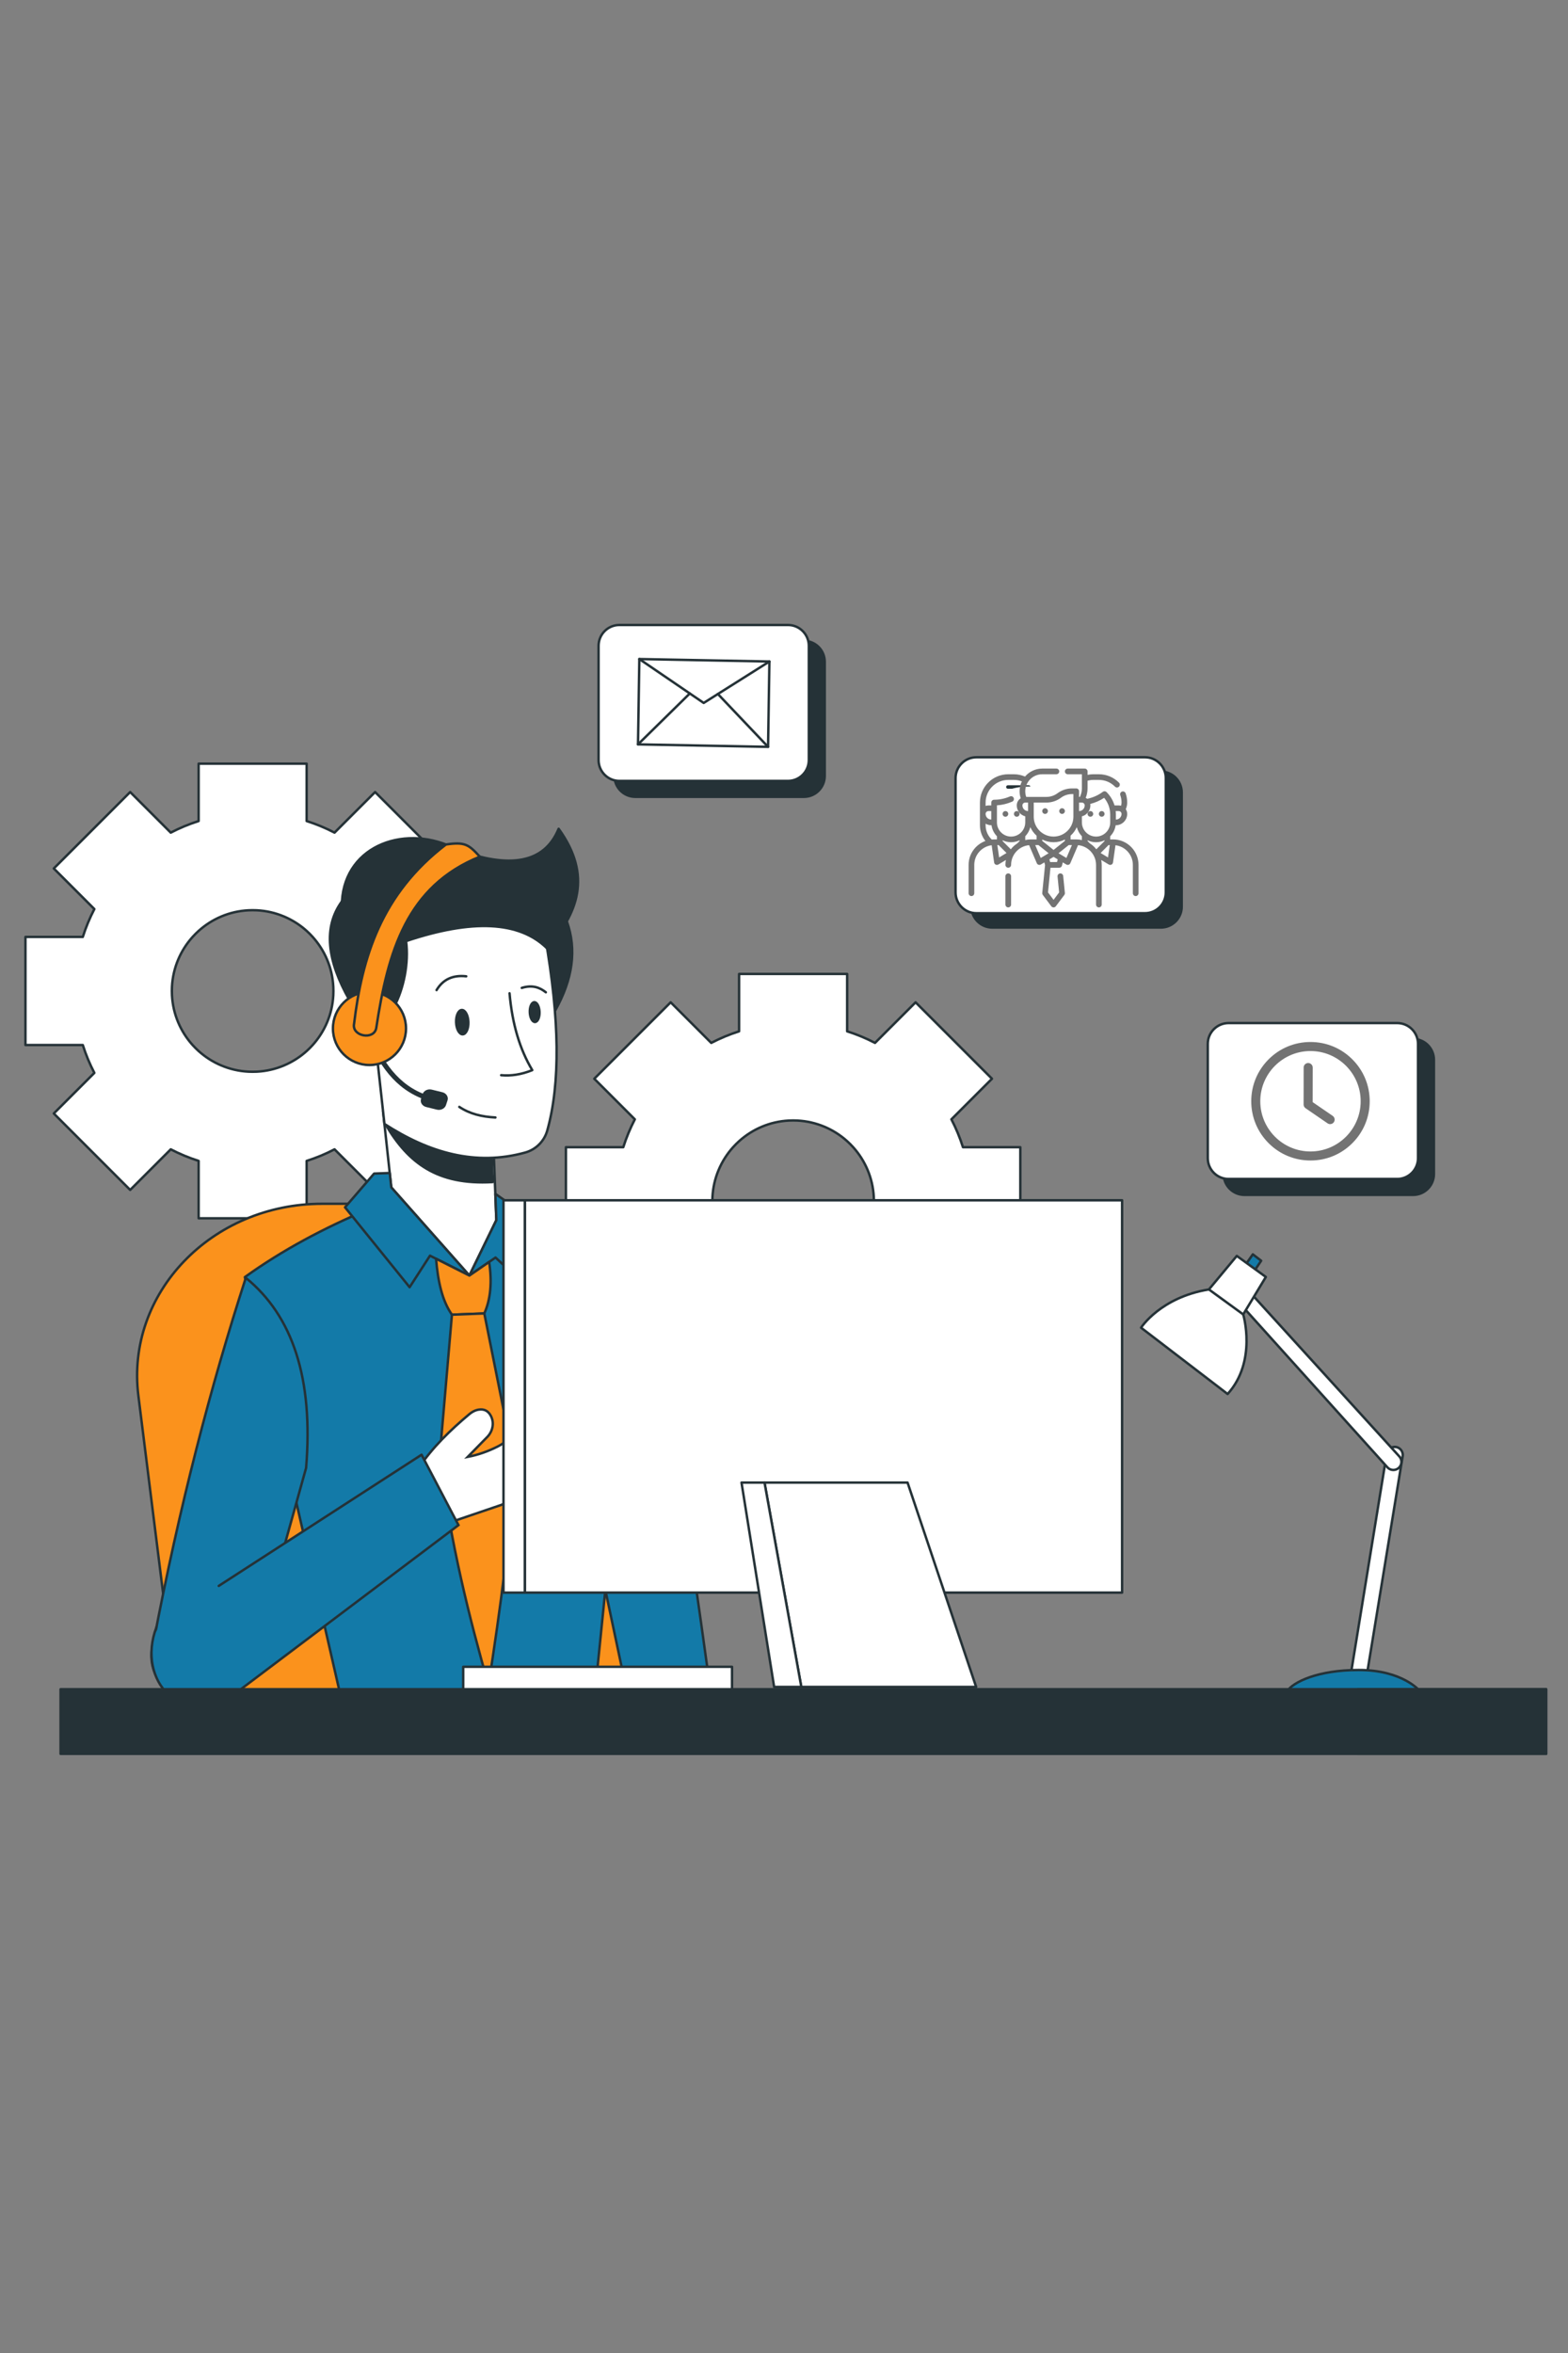 <svg xmlns="http://www.w3.org/2000/svg" xmlns:xlink="http://www.w3.org/1999/xlink" width="1280" zoomAndPan="magnify" viewBox="0 0 960 1440" height="1920" preserveAspectRatio="xMidYMid meet" version="1.0"><rect x="0" y="0" width="960" height="1440" fill="#808080" stroke="none"/><defs><clipPath id="84d7c4a749"><path d="M 593 481.332 L 707.359 481.332 L 707.359 554.43 L 593 554.43 Z M 593 481.332 " clip-rule="nonzero"/></clipPath><clipPath id="8184427d61"><path d="M 629.551 481.332 L 670.812 481.332 C 690.996 481.332 707.359 497.695 707.359 517.879 C 707.359 538.066 690.996 554.43 670.812 554.43 L 629.551 554.43 C 609.363 554.43 593 538.066 593 517.879 C 593 497.695 609.363 481.332 629.551 481.332 Z M 629.551 481.332 " clip-rule="nonzero"/></clipPath><clipPath id="9254d8f873"><path d="M 593 470.359 L 697 470.359 L 697 555.691 L 593 555.691 Z M 593 470.359 " clip-rule="nonzero"/></clipPath><clipPath id="03867f82ae"><path d="M 615 534 L 620 534 L 620 555.691 L 615 555.691 Z M 615 534 " clip-rule="nonzero"/></clipPath><clipPath id="1791b61e2c"><path d="M 759.824 641.637 L 847.645 641.637 L 847.645 708.121 L 759.824 708.121 Z M 759.824 641.637 " clip-rule="nonzero"/></clipPath><clipPath id="6f4e698ee5"><path d="M 793.066 641.637 L 814.402 641.637 C 823.219 641.637 831.672 645.137 837.906 651.371 C 844.141 657.605 847.645 666.062 847.645 674.879 C 847.645 683.695 844.141 692.152 837.906 698.387 C 831.672 704.621 823.219 708.121 814.402 708.121 L 793.066 708.121 C 784.25 708.121 775.797 704.621 769.562 698.387 C 763.328 692.152 759.824 683.695 759.824 674.879 C 759.824 666.062 763.328 657.605 769.562 651.371 C 775.797 645.137 784.25 641.637 793.066 641.637 Z M 793.066 641.637 " clip-rule="nonzero"/></clipPath><clipPath id="0acfce2e4a"><path d="M 766.066 637.684 L 838.957 637.684 L 838.957 710.574 L 766.066 710.574 Z M 766.066 637.684 " clip-rule="nonzero"/></clipPath></defs><path stroke-linecap="round" transform="matrix(0.746, 0, 0, 0.746, 485.585, 735.144)" fill-opacity="1" fill="#ffffff" fill-rule="nonzero" stroke-linejoin="round" d="M 186.454 44.336 C 186.454 44.336 186.454 -44.335 186.454 -44.335 C 186.454 -44.335 139.385 -44.335 139.385 -44.335 C 136.866 -52.268 133.683 -59.913 129.902 -67.201 C 129.902 -67.201 163.199 -100.494 163.199 -100.494 C 163.199 -100.494 100.506 -163.193 100.506 -163.193 C 100.506 -163.193 67.208 -129.895 67.208 -129.895 C 59.919 -133.691 52.28 -136.875 44.331 -139.394 C 44.331 -139.394 44.331 -186.462 44.331 -186.462 C 44.331 -186.462 -44.329 -186.462 -44.329 -186.462 C -44.329 -186.462 -44.329 -139.394 -44.329 -139.394 C -52.278 -136.875 -59.923 -133.691 -67.206 -129.895 C -67.206 -129.895 -100.504 -163.193 -100.504 -163.193 C -100.504 -163.193 -163.203 -100.494 -163.203 -100.494 C -163.203 -100.494 -129.905 -67.201 -129.905 -67.201 C -133.681 -59.913 -136.864 -52.268 -139.388 -44.335 C -139.388 -44.335 -186.457 -44.335 -186.457 -44.335 C -186.457 -44.335 -186.457 44.336 -186.457 44.336 C -186.457 44.336 -139.388 44.336 -139.388 44.336 C -136.864 52.269 -133.696 59.914 -129.905 67.198 C -129.905 67.198 -163.203 100.495 -163.203 100.495 C -163.203 100.495 -100.504 163.194 -100.504 163.194 C -100.504 163.194 -67.206 129.896 -67.206 129.896 C -59.923 133.693 -52.278 136.876 -44.329 139.395 C -44.329 139.395 -44.329 186.464 -44.329 186.464 C -44.329 186.464 44.331 186.464 44.331 186.464 C 44.331 186.464 44.331 139.395 44.331 139.395 C 52.28 136.876 59.919 133.693 67.208 129.896 C 67.208 129.896 100.506 163.194 100.506 163.194 C 100.506 163.194 163.199 100.495 163.199 100.495 C 163.199 100.495 129.902 67.198 129.902 67.198 C 133.698 59.914 136.866 52.269 139.385 44.336 C 139.385 44.336 186.454 44.336 186.454 44.336 Z M 66.203 3.498 C 65.386 19.176 59.123 33.392 49.285 44.336 C 47.714 46.074 46.064 47.724 44.331 49.29 C 33.382 59.128 19.15 65.375 3.488 66.192 C 2.331 66.245 1.174 66.281 0.001 66.281 C -1.172 66.281 -2.334 66.245 -3.492 66.192 C -19.153 65.375 -33.38 59.128 -44.329 49.29 C -46.062 47.724 -47.717 46.074 -49.283 44.336 C -59.122 33.392 -65.384 19.176 -66.201 3.498 C -66.253 2.341 -66.29 1.184 -66.29 0.011 C -66.29 -1.167 -66.253 -2.324 -66.201 -3.497 C -65.384 -19.175 -59.122 -33.391 -49.283 -44.335 C -47.717 -46.073 -46.062 -47.723 -44.329 -49.288 C -33.38 -59.132 -19.153 -65.379 -3.492 -66.196 C -2.334 -66.243 -1.172 -66.28 0.001 -66.28 C 1.174 -66.28 2.331 -66.243 3.488 -66.196 C 19.15 -65.379 33.382 -59.132 44.331 -49.288 C 46.064 -47.723 47.714 -46.073 49.285 -44.335 C 59.123 -33.391 65.386 -19.175 66.203 -3.497 C 66.255 -2.324 66.287 -1.167 66.287 0.011 C 66.287 1.184 66.255 2.341 66.203 3.498 Z M 66.203 3.498 " stroke="#253237" stroke-width="2" stroke-opacity="1" stroke-miterlimit="4"/><path stroke-linecap="round" transform="matrix(0.746, 0, 0, 0.746, 154.676, 606.466)" fill-opacity="1" fill="#ffffff" fill-rule="nonzero" stroke-linejoin="round" d="M 186.452 44.338 C 186.452 44.338 186.452 -44.338 186.452 -44.338 C 186.452 -44.338 139.384 -44.338 139.384 -44.338 C 136.865 -52.27 133.681 -59.915 129.906 -67.199 C 129.906 -67.199 163.203 -100.496 163.203 -100.496 C 163.203 -100.496 100.505 -163.195 100.505 -163.195 C 100.505 -163.195 67.207 -129.898 67.207 -129.898 C 59.924 -133.694 52.279 -136.873 44.33 -139.397 C 44.33 -139.397 44.33 -186.465 44.33 -186.465 C 44.33 -186.465 -44.325 -186.465 -44.325 -186.465 C -44.325 -186.465 -44.325 -139.397 -44.325 -139.397 C -52.279 -136.873 -59.919 -133.694 -67.208 -129.898 C -67.208 -129.898 -100.505 -163.195 -100.505 -163.195 C -100.505 -163.195 -163.199 -100.496 -163.199 -100.496 C -163.199 -100.496 -129.901 -67.199 -129.901 -67.199 C -133.682 -59.915 -136.865 -52.27 -139.384 -44.338 C -139.384 -44.338 -186.453 -44.338 -186.453 -44.338 C -186.453 -44.338 -186.453 44.338 -186.453 44.338 C -186.453 44.338 -139.384 44.338 -139.384 44.338 C -136.865 52.271 -133.698 59.911 -129.901 67.2 C -129.901 67.2 -163.199 100.497 -163.199 100.497 C -163.199 100.497 -100.505 163.191 -100.505 163.191 C -100.505 163.191 -67.208 129.894 -67.208 129.894 C -59.919 133.69 -52.279 136.874 -44.325 139.392 C -44.325 139.392 -44.325 186.466 -44.325 186.466 C -44.325 186.466 44.33 186.466 44.33 186.466 C 44.33 186.466 44.33 139.392 44.33 139.392 C 52.279 136.874 59.924 133.69 67.207 129.894 C 67.207 129.894 100.505 163.191 100.505 163.191 C 100.505 163.191 163.203 100.497 163.203 100.497 C 163.203 100.497 129.906 67.2 129.906 67.2 C 133.702 59.911 136.865 52.271 139.384 44.338 C 139.384 44.338 186.452 44.338 186.452 44.338 Z M 66.202 3.496 C 65.385 19.173 59.122 33.389 49.283 44.338 C 47.718 46.072 46.063 47.726 44.33 49.292 C 33.381 59.131 19.154 65.378 3.492 66.195 C 2.335 66.247 1.178 66.278 -0 66.278 C -1.173 66.278 -2.33 66.247 -3.488 66.195 C -19.149 65.378 -33.381 59.131 -44.325 49.292 C -46.064 47.726 -47.713 46.072 -49.279 44.338 C -59.123 33.389 -65.385 19.173 -66.202 3.496 C -66.255 2.338 -66.286 1.181 -66.286 0.008 C -66.286 -1.165 -66.255 -2.322 -66.202 -3.5 C -65.385 -19.177 -59.123 -33.389 -49.279 -44.338 C -47.713 -46.071 -46.064 -47.725 -44.325 -49.291 C -33.381 -59.13 -19.149 -65.377 -3.488 -66.194 C -2.33 -66.246 -1.173 -66.277 -0 -66.277 C 1.178 -66.277 2.335 -66.246 3.492 -66.194 C 19.154 -65.377 33.381 -59.13 44.33 -49.291 C 46.063 -47.725 47.718 -46.071 49.283 -44.338 C 59.122 -33.389 65.385 -19.177 66.202 -3.5 C 66.254 -2.322 66.291 -1.165 66.291 0.008 C 66.291 1.181 66.254 2.338 66.202 3.496 Z M 66.202 3.496 " stroke="#253237" stroke-width="2" stroke-opacity="1" stroke-miterlimit="4"/><path stroke-linecap="butt" transform="matrix(0.746, 0, 0, 0.746, 440.568, 439.927)" fill-opacity="1" fill="#253237" fill-rule="nonzero" stroke-linejoin="miter" d="M 69.174 63.964 C 69.174 63.964 -69.173 63.964 -69.173 63.964 C -78.624 63.964 -86.28 56.304 -86.28 46.858 C -86.28 46.858 -86.28 -46.856 -86.28 -46.856 C -86.28 -56.302 -78.624 -63.963 -69.173 -63.963 C -69.173 -63.963 69.174 -63.963 69.174 -63.963 C 78.626 -63.963 86.281 -56.302 86.281 -46.856 C 86.281 -46.856 86.281 46.858 86.281 46.858 C 86.281 56.304 78.626 63.964 69.174 63.964 Z M 69.174 63.964 " stroke="#253237" stroke-width="2" stroke-opacity="1" stroke-miterlimit="10"/><path stroke-linecap="butt" transform="matrix(0.746, 0, 0, 0.746, 430.834, 430.193)" fill-opacity="1" fill="#ffffff" fill-rule="nonzero" stroke-linejoin="miter" d="M 69.174 63.964 C 69.174 63.964 -69.174 63.964 -69.174 63.964 C -78.625 63.964 -86.28 56.303 -86.28 46.857 C -86.28 46.857 -86.28 -46.857 -86.28 -46.857 C -86.28 -56.303 -78.625 -63.963 -69.174 -63.963 C -69.174 -63.963 69.174 -63.963 69.174 -63.963 C 78.625 -63.963 86.28 -56.303 86.28 -46.857 C 86.28 -46.857 86.28 46.857 86.28 46.857 C 86.28 56.303 78.625 63.964 69.174 63.964 Z M 69.174 63.964 " stroke="#253237" stroke-width="2" stroke-opacity="1" stroke-miterlimit="10"/><path stroke-linecap="round" transform="matrix(0.746, 0, 0, 0.746, 430.835, 430.193)" fill="none" stroke-linejoin="round" d="M 52.825 36.018 C 52.825 36.018 -53.921 33.986 -53.921 33.986 C -53.921 33.986 -52.827 -36.017 -52.827 -36.017 C -52.827 -36.017 53.925 -33.986 53.925 -33.986 C 53.925 -33.986 52.825 36.018 52.825 36.018 Z M 52.825 36.018 " stroke="#253237" stroke-width="2" stroke-opacity="1" stroke-miterlimit="4"/><path stroke-linecap="round" transform="matrix(0.746, 0, 0, 0.746, 431.242, 416.759)" fill="none" stroke-linejoin="round" d="M -53.373 -18.008 C -53.373 -18.008 -0.55 18.007 -0.55 18.007 C -0.55 18.007 53.373 -15.977 53.373 -15.977 " stroke="#253237" stroke-width="2" stroke-opacity="1" stroke-miterlimit="4"/><path stroke-linecap="round" transform="matrix(0.746, 0, 0, 0.746, 406.467, 439.969)" fill="none" stroke-linejoin="round" d="M -21.256 20.882 C -21.256 20.882 21.257 -20.882 21.257 -20.882 " stroke="#253237" stroke-width="2" stroke-opacity="1" stroke-miterlimit="4"/><path stroke-linecap="round" transform="matrix(0.746, 0, 0, 0.746, 454.882, 440.891)" fill="none" stroke-linejoin="round" d="M 20.59 21.678 C 20.59 21.678 -20.593 -21.678 -20.593 -21.678 " stroke="#253237" stroke-width="2" stroke-opacity="1" stroke-miterlimit="4"/><path stroke-linecap="butt" transform="matrix(0.746, 0, 0, 0.746, 659.133, 519.919)" fill-opacity="1" fill="#253237" fill-rule="nonzero" stroke-linejoin="miter" d="M 69.176 63.96 C 69.176 63.96 -69.177 63.96 -69.177 63.96 C -78.623 63.96 -86.284 56.304 -86.284 46.858 C -86.284 46.858 -86.284 -46.855 -86.284 -46.855 C -86.284 -56.301 -78.623 -63.962 -69.177 -63.962 C -69.177 -63.962 69.176 -63.962 69.176 -63.962 C 78.622 -63.962 86.282 -56.301 86.282 -46.855 C 86.282 -46.855 86.282 46.858 86.282 46.858 C 86.282 56.304 78.622 63.96 69.176 63.96 Z M 69.176 63.96 " stroke="#253237" stroke-width="2" stroke-opacity="1" stroke-miterlimit="10"/><path stroke-linecap="butt" transform="matrix(0.746, 0, 0, 0.746, 649.399, 511.159)" fill-opacity="1" fill="#ffffff" fill-rule="nonzero" stroke-linejoin="miter" d="M 69.175 63.963 C 69.175 63.963 -69.178 63.963 -69.178 63.963 C -78.624 63.963 -86.284 56.302 -86.284 46.856 C -86.284 46.856 -86.284 -46.857 -86.284 -46.857 C -86.284 -56.303 -78.624 -63.964 -69.178 -63.964 C -69.178 -63.964 69.175 -63.964 69.175 -63.964 C 78.626 -63.964 86.282 -56.303 86.282 -46.857 C 86.282 -46.857 86.282 46.856 86.282 46.856 C 86.282 56.302 78.626 63.963 69.175 63.963 Z M 69.175 63.963 " stroke="#253237" stroke-width="2" stroke-opacity="1" stroke-miterlimit="10"/><path fill="#253237" d="M 676.75 517.992 C 676.75 517.992 635.039 517.992 635.039 517.992 C 634.445 517.992 633.965 517.516 633.965 516.93 C 633.965 516.34 634.445 515.863 635.039 515.863 C 635.039 515.863 675.848 515.863 675.848 515.863 C 675.848 515.863 680.445 490.117 680.445 490.117 C 680.445 490.117 631.109 490.117 631.109 490.117 C 630.516 490.117 630.035 489.641 630.035 489.051 C 630.035 488.465 630.516 487.988 631.109 487.988 C 631.109 487.988 681.73 487.988 681.73 487.988 C 682.047 487.988 682.348 488.125 682.555 488.367 C 682.758 488.609 682.844 488.93 682.789 489.238 C 682.789 489.238 677.809 517.117 677.809 517.117 C 677.719 517.625 677.27 517.992 676.75 517.992 Z M 676.75 517.992 " fill-opacity="1" fill-rule="nonzero"/><path fill="#253237" d="M 675.367 527.746 C 675.367 527.746 675.363 527.746 675.363 527.746 C 675.363 527.746 635.641 527.613 635.641 527.613 C 635.102 527.609 634.648 527.211 634.578 526.684 C 634.578 526.684 628.883 482.695 628.883 482.695 C 628.883 482.695 617.07 482.695 617.07 482.695 C 616.477 482.695 615.996 482.219 615.996 481.633 C 615.996 481.043 616.477 480.566 617.07 480.566 C 617.07 480.566 629.828 480.566 629.828 480.566 C 630.367 480.566 630.824 480.965 630.895 481.496 C 630.895 481.496 636.594 525.484 636.594 525.484 C 636.594 525.484 675.371 525.617 675.371 525.617 C 675.965 525.617 676.445 526.098 676.441 526.684 C 676.441 527.27 675.961 527.746 675.367 527.746 Z M 675.367 527.746 " fill-opacity="1" fill-rule="nonzero"/><path fill="#253237" d="M 642.125 541.75 C 638.809 541.75 636.105 539.074 636.105 535.785 C 636.105 532.496 638.809 529.82 642.125 529.82 C 645.445 529.82 648.145 532.496 648.145 535.785 C 648.145 539.074 645.445 541.75 642.125 541.75 Z M 642.125 531.953 C 639.992 531.953 638.254 533.672 638.254 535.785 C 638.254 537.902 639.992 539.621 642.125 539.621 C 644.262 539.621 645.996 537.902 645.996 535.785 C 645.996 533.672 644.262 531.953 642.125 531.953 Z M 642.125 531.953 " fill-opacity="1" fill-rule="nonzero"/><path fill="#253237" d="M 669.543 541.75 C 666.223 541.75 663.523 539.074 663.523 535.785 C 663.523 532.496 666.223 529.82 669.543 529.82 C 672.859 529.82 675.562 532.496 675.562 535.785 C 675.562 539.074 672.859 541.75 669.543 541.75 Z M 669.543 531.953 C 667.406 531.953 665.672 533.672 665.672 535.785 C 665.672 537.902 667.406 539.621 669.543 539.621 C 671.676 539.621 673.414 537.902 673.414 535.785 C 673.414 533.672 671.676 531.953 669.543 531.953 Z M 669.543 531.953 " fill-opacity="1" fill-rule="nonzero"/><path fill="#253237" d="M 647.918 517.992 C 647.355 517.992 646.883 517.559 646.848 516.996 C 646.848 516.996 645.148 490.02 645.148 490.02 C 645.113 489.43 645.562 488.926 646.156 488.891 C 646.797 488.867 647.258 489.301 647.297 489.887 C 647.297 489.887 648.992 516.863 648.992 516.863 C 649.027 517.449 648.578 517.953 647.984 517.992 C 647.961 517.992 647.941 517.992 647.918 517.992 Z M 647.918 517.992 " fill-opacity="1" fill-rule="nonzero"/><path fill="#253237" d="M 663.168 517.992 C 663.148 517.992 663.129 517.992 663.105 517.992 C 662.516 517.961 662.062 517.457 662.094 516.871 C 662.094 516.871 663.617 489.891 663.617 489.891 C 663.652 489.309 664.105 488.867 664.75 488.891 C 665.344 488.922 665.797 489.422 665.762 490.012 C 665.762 490.012 664.242 516.988 664.242 516.988 C 664.211 517.555 663.734 517.992 663.168 517.992 Z M 663.168 517.992 " fill-opacity="1" fill-rule="nonzero"/><path fill="#253237" d="M 632.652 504.504 C 632.062 504.504 631.586 504.035 631.578 503.453 C 631.57 502.863 632.047 502.383 632.641 502.375 C 632.641 502.375 679.227 501.926 679.227 501.926 C 679.914 501.914 680.309 502.391 680.312 502.98 C 680.32 503.57 679.844 504.051 679.25 504.055 C 679.25 504.055 632.664 504.504 632.664 504.504 C 632.664 504.504 632.652 504.504 632.652 504.504 Z M 632.652 504.504 " fill-opacity="1" fill-rule="nonzero"/><path stroke-linecap="butt" transform="matrix(0.746, 0, 0, 0.746, 813.546, 683.542)" fill-opacity="1" fill="#253237" fill-rule="nonzero" stroke-linejoin="miter" d="M 69.177 63.962 C 69.177 63.962 -69.176 63.962 -69.176 63.962 C -78.622 63.962 -86.282 56.302 -86.282 46.855 C -86.282 46.855 -86.282 -46.858 -86.282 -46.858 C -86.282 -56.304 -78.622 -63.96 -69.176 -63.96 C -69.176 -63.96 69.177 -63.96 69.177 -63.96 C 78.623 -63.96 86.284 -56.304 86.284 -46.858 C 86.284 -46.858 86.284 46.855 86.284 46.855 C 86.284 56.302 78.623 63.962 69.177 63.962 Z M 69.177 63.962 " stroke="#253237" stroke-width="2" stroke-opacity="1" stroke-miterlimit="10"/><path stroke-linecap="butt" transform="matrix(0.746, 0, 0, 0.746, 803.813, 673.808)" fill-opacity="1" fill="#ffffff" fill-rule="nonzero" stroke-linejoin="miter" d="M 69.176 63.961 C 69.176 63.961 -69.176 63.961 -69.176 63.961 C -78.622 63.961 -86.283 56.301 -86.283 46.854 C -86.283 46.854 -86.283 -46.854 -86.283 -46.854 C -86.283 -56.305 -78.622 -63.96 -69.176 -63.96 C -69.176 -63.96 69.176 -63.96 69.176 -63.96 C 78.622 -63.96 86.283 -56.305 86.283 -46.854 C 86.283 -46.854 86.283 46.854 86.283 46.854 C 86.283 56.301 78.622 63.961 69.176 63.961 Z M 69.176 63.961 " stroke="#253237" stroke-width="2" stroke-opacity="1" stroke-miterlimit="10"/><path stroke-linecap="round" transform="matrix(0.746, 0, 0, 0.746, 803.813, 673.808)" fill="none" stroke-linejoin="round" d="M 41.309 0 C 41.309 22.815 22.814 41.309 -0 41.309 C -22.814 41.309 -41.309 22.815 -41.309 0 C -41.309 -22.814 -22.814 -41.308 -0 -41.308 C 22.814 -41.308 41.309 -22.814 41.309 0 Z M 41.309 0 " stroke="#253237" stroke-width="2" stroke-opacity="1" stroke-miterlimit="4"/><path stroke-linecap="round" transform="matrix(0.746, 0, 0, 0.746, 803.724, 673.808)" fill="none" stroke-linejoin="round" d="M 0.444 -41.308 C 29.316 -41.308 29.316 41.309 0.444 41.309 C -29.314 41.309 -29.314 -41.308 0.444 -41.308 Z M 0.444 -41.308 " stroke="#253237" stroke-width="2" stroke-opacity="1" stroke-miterlimit="4"/><path stroke-linecap="round" transform="matrix(0.746, 0, 0, 0.746, 735.716, 622.363)" fill="none" stroke-linejoin="round" d="M 91.606 27.654 C 91.606 27.654 91.606 110.271 91.606 110.271 " stroke="#253237" stroke-width="2" stroke-opacity="1" stroke-miterlimit="4"/><path stroke-linecap="round" transform="matrix(0.746, 0, 0, 0.746, 735.716, 622.363)" fill="none" stroke-linejoin="round" d="M 49.973 68.963 C 49.973 68.963 132.591 68.963 132.591 68.963 " stroke="#253237" stroke-width="2" stroke-opacity="1" stroke-miterlimit="4"/><path stroke-linecap="round" transform="matrix(0.746, 0, 0, 0.746, 238.044, 901.962)" fill-opacity="1" fill="#fb921c" fill-rule="nonzero" stroke-linejoin="round" d="M 214.79 -41.017 C 214.79 -41.017 208.009 176.696 208.009 176.696 C 208.009 176.696 206.36 220.723 206.36 220.723 C 206.36 220.723 206.339 221.535 206.339 221.535 C 206.339 221.535 206.161 220.723 206.161 220.723 C 206.161 220.723 -158.775 196.762 -158.775 196.762 C -158.775 196.762 -175.4 176.696 -175.4 176.696 C -175.4 176.696 -205.54 -64.145 -205.54 -64.145 C -216.028 -147.967 -145.537 -221.537 -54.751 -221.537 C -54.751 -221.537 26.091 -221.537 26.091 -221.537 C 89.612 -221.537 145.63 -192.423 179.823 -147.936 C 202.899 -117.906 216.031 -80.854 214.79 -41.017 Z M 214.79 -41.017 " stroke="#253237" stroke-width="2" stroke-opacity="1" stroke-miterlimit="4"/><path stroke-linecap="round" transform="matrix(0.746, 0, 0, 0.746, 394.622, 921.955)" fill-opacity="1" fill="#137aa8" fill-rule="nonzero" stroke-linejoin="round" d="M 61.201 193.923 C 61.201 193.923 -3.53 193.923 -3.53 193.923 C -3.53 193.923 -3.551 194.735 -3.551 194.735 C -3.551 194.735 -3.729 193.923 -3.729 193.923 C -3.729 193.923 -14.94 149.896 -14.94 149.896 C -14.94 149.896 -59.281 -59.753 -59.281 -59.753 C -61.202 -101.554 -49.981 -147.743 -30.067 -174.736 C -23.271 -183.957 -15.458 -190.937 -6.808 -194.733 C 13.189 -134.767 33.548 1.323 53.969 149.896 C 56.378 167.427 58.792 176.135 61.201 193.923 Z M 61.201 193.923 " stroke="#253237" stroke-width="2" stroke-opacity="1" stroke-miterlimit="4"/><path stroke-linecap="round" transform="matrix(0.746, 0, 0, 0.746, 270.169, 897.519)" fill-opacity="1" fill="#137aa8" fill-rule="nonzero" stroke-linejoin="round" d="M 161.212 -162.03 C 130.349 -179.394 100.215 -194.39 71.531 -204.68 C 71.531 -204.68 -61.47 -210.356 -61.47 -210.356 C -96.129 -195.631 -129.667 -178.069 -161.211 -155.427 C -161.211 -155.427 -79.494 201.952 -79.494 201.952 C 9.926 210.356 81.191 208.372 125.584 191.019 C 125.584 191.019 161.212 -162.03 161.212 -162.03 Z M 161.212 -162.03 " stroke="#253237" stroke-width="2" stroke-opacity="1" stroke-miterlimit="4"/><path stroke-linecap="butt" transform="matrix(0.746, 0, 0, 0.746, 269.244, 730.743)" fill-opacity="1" fill="#ffffff" fill-rule="nonzero" stroke-linejoin="miter" d="M -46.433 -66.869 C -46.433 -66.869 -39.783 -5.463 -39.783 -5.463 C -39.783 -5.463 24.304 66.871 24.304 66.871 C 24.304 66.871 46.432 21.399 46.432 21.399 C 46.432 21.399 44.133 -38.001 44.133 -38.001 C 44.133 -38.001 -46.433 -66.869 -46.433 -66.869 Z M -46.433 -66.869 " stroke="#253237" stroke-width="2" stroke-opacity="1" stroke-miterlimit="10"/><path stroke-linecap="round" transform="matrix(0.746, 0, 0, 0.746, 249.305, 752.805)" fill-opacity="1" fill="#137aa8" fill-rule="nonzero" stroke-linejoin="round" d="M 51.033 37.298 C 51.033 37.298 18.704 20.971 18.704 20.971 C 18.704 20.971 1.979 46.854 1.979 46.854 C 1.979 46.854 -51.032 -18.699 -51.032 -18.699 C -51.032 -18.699 -27.166 -46.357 -27.166 -46.357 C -27.166 -46.357 -14.331 -46.854 -14.331 -46.854 C -14.331 -46.854 -13.054 -35.036 -13.054 -35.036 C -13.054 -35.036 51.033 37.298 51.033 37.298 Z M 51.033 37.298 " stroke="#253237" stroke-width="2" stroke-opacity="1" stroke-miterlimit="4"/><path stroke-linecap="round" transform="matrix(0.746, 0, 0, 0.746, 305.453, 758.915)" fill-opacity="1" fill="#137aa8" fill-rule="nonzero" stroke-linejoin="round" d="M -24.233 29.108 C -24.233 29.108 -2.775 14.305 -2.775 14.305 C -2.775 14.305 22.527 37.962 22.527 37.962 C 22.527 37.962 24.234 -18.883 24.234 -18.883 C 24.234 -18.883 -2.943 -37.964 -2.943 -37.964 C -2.943 -37.964 -2.105 -16.364 -2.105 -16.364 C -2.105 -16.364 -24.233 29.108 -24.233 29.108 Z M -24.233 29.108 " stroke="#253237" stroke-width="2" stroke-opacity="1" stroke-miterlimit="4"/><path stroke-linecap="round" transform="matrix(0.746, 0, 0, 0.746, 284.152, 787.448)" fill-opacity="1" fill="#fb921c" fill-rule="nonzero" stroke-linejoin="round" d="M 20.527 -20.321 C 23.035 -3.722 21.752 10.39 16.563 21.931 C 16.563 21.931 -9.985 22.957 -9.985 22.957 C -18.101 11.484 -21.536 -4.753 -23.033 -22.96 C -23.033 -22.96 4.321 -9.141 4.321 -9.141 C 4.321 -9.141 20.527 -20.321 20.527 -20.321 Z M 20.527 -20.321 " stroke="#253237" stroke-width="2" stroke-opacity="1" stroke-miterlimit="4"/><path stroke-linecap="round" transform="matrix(0.746, 0, 0, 0.746, 292.103, 917.549)" fill-opacity="1" fill="#fb921c" fill-rule="nonzero" stroke-linejoin="round" d="M 5.905 -152.467 C 5.905 -152.467 30.767 -28.143 30.767 -28.143 C 27.41 28.293 19.053 89.715 9.356 152.466 C -6.625 96.234 -21.496 37.441 -30.764 -34.327 C -30.764 -34.327 -20.648 -151.441 -20.648 -151.441 C -20.648 -151.441 5.905 -152.467 5.905 -152.467 Z M 5.905 -152.467 " stroke="#253237" stroke-width="2" stroke-opacity="1" stroke-miterlimit="4"/><path stroke-linecap="round" transform="matrix(0.746, 0, 0, 0.746, 137.563, 920.345)" fill-opacity="1" fill="#137aa8" fill-rule="nonzero" stroke-linejoin="round" d="M 66.808 -29.481 C 66.808 -29.481 20.394 136.953 20.394 136.953 C 5.822 185.43 -72.927 161.757 -58.349 113.28 C -37.121 1.805 -11.469 -96.5 17.326 -185.428 C 55.718 -154.204 72.924 -102.899 66.808 -29.481 Z M 66.808 -29.481 " stroke="#253237" stroke-width="2" stroke-opacity="1" stroke-miterlimit="4"/><path stroke-linecap="round" transform="matrix(0.746, 0, 0, 0.746, 268.942, 706.957)" fill-opacity="1" fill="#253237" fill-rule="nonzero" stroke-linejoin="round" d="M 42.962 1.01 C 42.962 1.01 43.774 22.065 43.774 22.065 C -1.902 24.71 -25.449 6.095 -43.776 -24.71 C -14.019 -5.31 12.796 2.665 42.962 1.01 Z M 42.962 1.01 " stroke="#253237" stroke-width="2" stroke-opacity="1" stroke-miterlimit="4"/><path stroke-linecap="butt" transform="matrix(0.746, 0, 0, 0.746, 299.613, 895.965)" fill-opacity="1" fill="#ffffff" fill-rule="nonzero" stroke-linejoin="miter" d="M -57.683 2.697 C -46.76 -13.399 -32.334 -27.658 -16.269 -41.057 C -14.086 -42.874 -11.488 -44.215 -8.682 -44.639 C -4.121 -45.325 -0.916 -43.503 1.168 -39.612 C 4.22 -33.915 2.812 -26.83 -1.718 -22.217 C -1.718 -22.217 -17.761 -5.859 -17.761 -5.859 C -9.033 -7.535 -0.922 -10.472 6.739 -14.326 C 16.62 -19.295 24.081 -28.071 27.883 -38.46 C 27.925 -38.565 27.962 -38.669 28.003 -38.779 C 31.569 -48.514 44.99 -49.451 49.86 -40.293 C 50.425 -39.224 50.954 -38.114 51.441 -36.962 C 57.683 -22.212 54.646 -5.157 44.608 7.326 C 36.34 17.615 25.265 26.574 9.917 33.491 C 9.917 33.491 -37.062 49.452 -37.062 49.452 C -37.062 49.452 -57.683 2.697 -57.683 2.697 Z M -57.683 2.697 " stroke="#253237" stroke-width="2" stroke-opacity="1" stroke-miterlimit="10"/><path fill="#137aa8" d="M 140.348 1039.137 C 111.363 1061.914 73.461 1013.68 102.445 990.906 C 102.445 990.906 258.098 890.273 258.098 890.273 C 258.098 890.273 280.695 933.348 280.695 933.348 C 280.695 933.348 140.348 1039.137 140.348 1039.137 Z M 140.348 1039.137 " fill-opacity="1" fill-rule="nonzero"/><path stroke-linecap="butt" transform="matrix(0.746, 0, 0, 0.746, 210.52, 964.706)" fill="none" stroke-linejoin="miter" d="M 63.777 -99.776 C 63.777 -99.776 94.069 -42.036 94.069 -42.036 C 94.069 -42.036 -94.065 99.773 -94.065 99.773 " stroke="#253237" stroke-width="2" stroke-opacity="1" stroke-miterlimit="10"/><path stroke-linecap="round" transform="matrix(0.746, 0, 0, 0.746, 111.754, 1026.741)" fill="none" stroke-linejoin="round" d="M -21.437 -41.376 C -38.33 3.08 0.686 41.373 38.329 16.616 " stroke="#253237" stroke-width="2" stroke-opacity="1" stroke-miterlimit="4"/><path stroke-linecap="round" transform="matrix(0.746, 0, 0, 0.746, 196.011, 930.413)" fill="none" stroke-linejoin="round" d="M -83.224 53.803 C -83.224 53.803 83.226 -53.807 83.226 -53.807 " stroke="#253237" stroke-width="2" stroke-opacity="1" stroke-miterlimit="4"/><path stroke-linecap="round" transform="matrix(0.746, 0, 0, 0.746, 341.303, 591.017)" fill-opacity="1" fill="#253237" fill-rule="nonzero" stroke-linejoin="round" d="M 7.627 -36.473 C 16.162 -12.926 12.213 11.444 -1.725 36.473 C -1.725 36.473 -16.157 -31.844 -16.157 -31.844 C -16.157 -31.844 7.627 -36.473 7.627 -36.473 Z M 7.627 -36.473 " stroke="#253237" stroke-width="2" stroke-opacity="1" stroke-miterlimit="4"/><path stroke-linecap="butt" transform="matrix(0.746, 0, 0, 0.746, 284.176, 623.577)" fill-opacity="1" fill="#ffffff" fill-rule="nonzero" stroke-linejoin="miter" d="M -73.726 -12.246 C -73.726 -12.246 -71.323 32.503 -71.323 32.503 C -71.323 32.503 -65.416 86.133 -65.416 86.133 C -28.899 109.738 9.195 120.917 50.148 109.586 C 58.913 107.162 65.768 100.292 68.218 91.532 C 79.015 52.914 78.361 0.007 66.574 -66.792 C 32.711 -120.914 -37.36 -114.824 -79.015 -67.473 C -79.015 -67.473 -73.726 -12.246 -73.726 -12.246 Z M -73.726 -12.246 " stroke="#253237" stroke-width="2" stroke-opacity="1" stroke-miterlimit="10"/><path stroke-linecap="butt" transform="matrix(0.746, 0, 0, 0.746, 217.819, 626.532)" fill-opacity="1" fill="#ffffff" fill-rule="nonzero" stroke-linejoin="miter" d="M 15.224 -16.207 C 5.966 -30.271 -17.817 -19.888 -9.538 3.979 C -0.925 23.861 8.37 28.694 17.816 30.27 C 17.816 30.27 15.224 -16.207 15.224 -16.207 Z M 15.224 -16.207 " stroke="#253237" stroke-width="2" stroke-opacity="1" stroke-miterlimit="10"/><path stroke-linecap="round" transform="matrix(0.746, 0, 0, 0.746, 226.961, 590.377)" fill-opacity="1" fill="#253237" fill-rule="nonzero" stroke-linejoin="round" d="M 20.536 -43.086 C 39.141 -16.706 27.045 37.186 4.534 52.041 C 4.534 52.041 2.969 32.258 2.969 32.258 C -3.105 26.404 -9.535 23.001 -17.374 29.122 C -35.816 -3.264 -39.141 -30.729 -23.574 -52.04 C -23.574 -52.04 20.536 -43.086 20.536 -43.086 Z M 20.536 -43.086 " stroke="#253237" stroke-width="2" stroke-opacity="1" stroke-miterlimit="4"/><path stroke-linecap="round" transform="matrix(0.746, 0, 0, 0.746, 286.12, 542.074)" fill-opacity="1" fill="#253237" fill-rule="nonzero" stroke-linejoin="round" d="M 74.942 -46.744 C 102.878 -8.037 90.4 22.883 65.496 51.41 C 42.619 28.774 3.651 27.37 -49.974 45.289 C -49.974 45.289 -102.876 12.709 -102.876 12.709 C -100.106 -34.119 -49.173 -51.409 -8.618 -29.768 C 34.906 -13.609 63.37 -18.421 74.942 -46.744 Z M 74.942 -46.744 " stroke="#253237" stroke-width="2" stroke-opacity="1" stroke-miterlimit="4"/><path stroke-linecap="butt" transform="matrix(0.746, 0, 0, 0.746, 245.725, 654.181)" fill="none" stroke-linejoin="miter" d="M -25.253 -24.911 C -15.011 -1.149 -0.548 18.031 25.251 24.907 " stroke="#253237" stroke-width="4" stroke-opacity="1" stroke-miterlimit="10"/><path stroke-linecap="butt" transform="matrix(0.746, 0, 0, 0.746, 265.887, 672.956)" fill-opacity="1" fill="#253237" fill-rule="nonzero" stroke-linejoin="miter" d="M 2.329 7.238 C 2.329 7.238 -6.389 5.096 -6.389 5.096 C -9.107 4.431 -10.683 1.986 -9.908 -0.355 C -9.908 -0.355 -8.641 -4.203 -8.641 -4.203 C -7.871 -6.544 -5.043 -7.905 -2.326 -7.24 C -2.326 -7.24 6.393 -5.099 6.393 -5.099 C 9.105 -4.428 10.681 -1.988 9.906 0.357 C 9.906 0.357 8.644 4.201 8.644 4.201 C 7.869 6.547 5.042 7.908 2.329 7.238 Z M 2.329 7.238 " stroke="#253237" stroke-width="2" stroke-opacity="1" stroke-miterlimit="10"/><path stroke-linecap="butt" transform="matrix(0.746, 0, 0, 0.746, 226.207, 629.402)" fill-opacity="1" fill="#fb921c" fill-rule="nonzero" stroke-linejoin="miter" d="M 29.983 0.001 C 29.983 16.558 16.557 29.984 0 29.984 C -16.557 29.984 -29.983 16.558 -29.983 0.001 C -29.983 -16.561 -16.557 -29.982 0 -29.982 C 16.557 -29.982 29.983 -16.561 29.983 0.001 Z M 29.983 0.001 " stroke="#253237" stroke-width="2" stroke-opacity="1" stroke-miterlimit="10"/><path stroke-linecap="butt" transform="matrix(0.746, 0, 0, 0.746, 254.565, 575.883)" fill-opacity="1" fill="#fb921c" fill-rule="nonzero" stroke-linejoin="miter" d="M -50.674 68.076 C -44.082 13.498 -28.546 -38.43 24.759 -79.168 C 40.521 -81.566 43.6 -78.948 52.554 -69.167 C -7.25 -44.991 -22.911 8.388 -32.468 71.469 C -34.353 81.57 -52.554 78.176 -50.674 68.076 Z M -50.674 68.076 " stroke="#253237" stroke-width="2" stroke-opacity="1" stroke-miterlimit="10"/><path stroke-linecap="round" transform="matrix(0.746, 0, 0, 0.746, 316.362, 633.218)" fill="none" stroke-linejoin="round" d="M -5.899 -33.967 C -3.721 -8.984 2.51 12.023 12.763 29.083 C 3.652 32.754 -4.81 33.963 -12.764 33.225 " stroke="#253237" stroke-width="2" stroke-opacity="1" stroke-miterlimit="4"/><path stroke-linecap="round" transform="matrix(0.746, 0, 0, 0.746, 276.367, 601.253)" fill="none" stroke-linejoin="round" d="M 12.174 -5.042 C 1.162 -6.267 -6.954 -2.497 -12.174 6.268 " stroke="#253237" stroke-width="2" stroke-opacity="1" stroke-miterlimit="4"/><path stroke-linecap="round" transform="matrix(0.746, 0, 0, 0.746, 326.82, 604.942)" fill="none" stroke-linejoin="round" d="M 9.871 3.114 C 4.729 -0.991 -1.398 -3.117 -9.87 -0.478 " stroke="#253237" stroke-width="2" stroke-opacity="1" stroke-miterlimit="4"/><path stroke-linecap="round" transform="matrix(0.746, 0, 0, 0.746, 283.009, 625.538)" fill-opacity="1" fill="#253237" fill-rule="nonzero" stroke-linejoin="round" d="M -5.023 0.195 C -4.814 5.704 -2.389 10.081 0.386 9.976 C 3.161 9.867 5.24 5.316 5.025 -0.192 C 4.811 -5.706 2.392 -10.084 -0.384 -9.974 C -3.159 -9.869 -5.238 -5.313 -5.023 0.195 Z M -5.023 0.195 " stroke="#253237" stroke-width="2" stroke-opacity="1" stroke-miterlimit="4"/><path stroke-linecap="round" transform="matrix(0.746, 0, 0, 0.746, 327.341, 619.393)" fill-opacity="1" fill="#253237" fill-rule="nonzero" stroke-linejoin="round" d="M -3.975 0.154 C -3.803 4.631 -1.881 8.191 0.313 8.108 C 2.507 8.019 4.146 4.322 3.973 -0.155 C 3.8 -4.632 1.884 -8.193 -0.315 -8.104 C -2.509 -8.02 -4.148 -4.323 -3.975 0.154 Z M -3.975 0.154 " stroke="#253237" stroke-width="2" stroke-opacity="1" stroke-miterlimit="4"/><path stroke-linecap="round" transform="matrix(0.746, 0, 0, 0.746, 292.262, 680.646)" fill="none" stroke-linejoin="round" d="M 14.818 4.339 C 3.895 3.795 -6.221 1.433 -14.819 -4.343 " stroke="#253237" stroke-width="2" stroke-opacity="1" stroke-miterlimit="4"/><path stroke-linecap="round" transform="matrix(0.746, 0, 0, 0.746, 843.254, 954.248)" fill-opacity="1" fill="#ffffff" fill-rule="nonzero" stroke-linejoin="round" d="M 7.717 -86.527 C 8.163 -89.558 10.624 -91.883 13.671 -92.156 C 17.949 -92.543 21.457 -88.81 20.808 -84.563 C 20.808 -84.563 -8.206 92.543 -8.206 92.543 C -8.206 92.543 -21.459 92.543 -21.459 92.543 C -21.459 92.543 7.717 -86.527 7.717 -86.527 Z M 7.717 -86.527 " stroke="#253237" stroke-width="2" stroke-opacity="1" stroke-miterlimit="4"/><path stroke-linecap="round" transform="matrix(0.746, 0, 0, 0.746, 810.483, 846.811)" fill-opacity="1" fill="#ffffff" fill-rule="nonzero" stroke-linejoin="round" d="M 61.994 59.664 C 61.994 59.664 -57.623 -71.739 -57.623 -71.739 C -57.623 -71.739 -58.492 -70.299 -58.492 -70.299 C -58.492 -70.299 -64.294 -60.701 -64.294 -60.701 C -64.294 -60.701 52.182 68.55 52.182 68.55 C 55.056 71.745 60.162 71.394 62.576 67.838 C 64.293 65.304 64.052 61.927 61.994 59.664 Z M 61.994 59.664 " stroke="#253237" stroke-width="2" stroke-opacity="1" stroke-miterlimit="4"/><path stroke-linecap="round" transform="matrix(0.746, 0, 0, 0.746, 828.7, 1028.476)" fill-opacity="1" fill="#137aa8" fill-rule="nonzero" stroke-linejoin="round" d="M -54.453 8.667 C -54.453 8.667 54.451 8.667 54.451 8.667 C 54.451 8.667 40.554 -8.665 4.293 -8.665 C -29.481 -8.665 -49.599 1.268 -54.453 8.667 Z M -54.453 8.667 " stroke="#253237" stroke-width="2" stroke-opacity="1" stroke-miterlimit="4"/><path stroke-linecap="round" transform="matrix(0.746, 0, 0, 0.746, 767.396, 772.692)" fill-opacity="1" fill="#137aa8" fill-rule="nonzero" stroke-linejoin="round" d="M 0.82 6.775 C 0.82 6.775 6.355 -1.529 6.355 -1.529 C 6.355 -1.529 -0.478 -6.776 -0.478 -6.776 C -0.478 -6.776 -6.359 1.581 -6.359 1.581 C -6.359 1.581 0.82 6.775 0.82 6.775 Z M 0.82 6.775 " stroke="#253237" stroke-width="2" stroke-opacity="1" stroke-miterlimit="4"/><path stroke-linecap="round" transform="matrix(0.746, 0, 0, 0.746, 736.802, 810.852)" fill-opacity="1" fill="#ffffff" fill-rule="nonzero" stroke-linejoin="round" d="M 51.21 -39.367 C 51.21 -39.367 27.369 -56.646 27.369 -56.646 C 27.369 -56.646 4.481 -29.125 4.481 -29.125 C -35.204 -22.726 -51.206 2.241 -51.206 2.241 C -51.206 2.241 19.844 56.651 19.844 56.651 C 44.167 29.762 32.642 -8.64 32.642 -8.64 C 32.642 -8.64 51.21 -39.367 51.21 -39.367 Z M 51.21 -39.367 " stroke="#253237" stroke-width="2" stroke-opacity="1" stroke-miterlimit="4"/><path stroke-linecap="round" transform="matrix(0.746, 0, 0, 0.746, 750.649, 796.764)" fill="none" stroke-linejoin="round" d="M -14.081 -10.24 C -14.081 -10.24 14.08 10.244 14.08 10.244 " stroke="#253237" stroke-width="2" stroke-opacity="1" stroke-miterlimit="4"/><path stroke-linecap="round" transform="matrix(0.746, 0, 0, 0.746, 365.887, 1028.29)" fill-opacity="1" fill="#ffffff" fill-rule="nonzero" stroke-linejoin="round" d="M 110.307 11.031 C 110.307 11.031 -110.307 11.031 -110.307 11.031 C -110.307 11.031 -110.307 -11.029 -110.307 -11.029 C -110.307 -11.029 110.307 -11.029 110.307 -11.029 C 110.307 -11.029 110.307 11.031 110.307 11.031 Z M 110.307 11.031 " stroke="#253237" stroke-width="2" stroke-opacity="1" stroke-miterlimit="4"/><path stroke-linecap="round" transform="matrix(0.746, 0, 0, 0.746, 504.152, 854.604)" fill-opacity="1" fill="#ffffff" fill-rule="nonzero" stroke-linejoin="round" d="M -245.099 160.928 C -245.099 160.928 245.099 160.928 245.099 160.928 C 245.099 160.928 245.099 -160.929 245.099 -160.929 C 245.099 -160.929 -245.099 -160.929 -245.099 -160.929 C -245.099 -160.929 -245.099 160.928 -245.099 160.928 Z M -245.099 160.928 " stroke="#253237" stroke-width="2" stroke-opacity="1" stroke-miterlimit="4"/><path stroke-linecap="round" transform="matrix(0.746, 0, 0, 0.746, 314.782, 854.605)" fill-opacity="1" fill="#ffffff" fill-rule="nonzero" stroke-linejoin="round" d="M 8.749 -160.93 C 8.749 -160.93 -8.751 -160.93 -8.751 -160.93 C -8.751 -160.93 -8.751 160.932 -8.751 160.932 C -8.751 160.932 8.749 160.932 8.749 160.932 C 8.749 160.932 8.749 -160.93 8.749 -160.93 Z M 8.749 -160.93 " stroke="#253237" stroke-width="2" stroke-opacity="1" stroke-miterlimit="4"/><path stroke-linecap="round" transform="matrix(0.746, 0, 0, 0.746, 532.857, 969.843)" fill-opacity="1" fill="#ffffff" fill-rule="nonzero" stroke-linejoin="round" d="M -86.851 -83.821 C -86.851 -83.821 30.551 -83.821 30.551 -83.821 C 30.551 -83.821 86.846 83.823 86.846 83.823 C 86.846 83.823 -56.643 83.823 -56.643 83.823 C -56.643 83.823 -86.851 -83.821 -86.851 -83.821 Z M -86.851 -83.821 " stroke="#253237" stroke-width="2" stroke-opacity="1" stroke-miterlimit="4"/><path stroke-linecap="round" transform="matrix(0.746, 0, 0, 0.746, 472.293, 969.843)" fill-opacity="1" fill="#ffffff" fill-rule="nonzero" stroke-linejoin="round" d="M -5.666 -83.821 C -5.666 -83.821 -24.542 -83.821 -24.542 -83.821 C -24.542 -83.821 2.231 83.823 2.231 83.823 C 2.231 83.823 24.542 83.823 24.542 83.823 C 24.542 83.823 -5.666 -83.821 -5.666 -83.821 Z M -5.666 -83.821 " stroke="#253237" stroke-width="2" stroke-opacity="1" stroke-miterlimit="4"/><path stroke-linecap="round" transform="matrix(0.746, 0, 0, 0.746, 491.859, 1053.559)" fill-opacity="1" fill="#253237" fill-rule="nonzero" stroke-linejoin="round" d="M -609.62 26.515 C -609.62 26.515 609.616 26.515 609.616 26.515 C 609.616 26.515 609.616 -26.512 609.616 -26.512 C 609.616 -26.512 -609.62 -26.512 -609.62 -26.512 C -609.62 -26.512 -609.62 26.515 -609.62 26.515 Z M -609.62 26.515 " stroke="#253237" stroke-width="2" stroke-opacity="1" stroke-miterlimit="4"/><path stroke-linecap="round" transform="matrix(0.746, 0, 0, 0.746, 888.972, 1053.557)" fill-opacity="1" fill="#253237" fill-rule="nonzero" stroke-linejoin="round" d="M 77.293 26.518 C 77.293 26.518 -77.297 26.518 -77.297 26.518 C -77.297 26.518 -77.297 -26.52 -77.297 -26.52 C -77.297 -26.52 77.293 -26.52 77.293 -26.52 C 77.293 -26.52 77.293 26.518 77.293 26.518 Z M 77.293 26.518 " stroke="#253237" stroke-width="2" stroke-opacity="1" stroke-miterlimit="4"/><g clip-path="url(#84d7c4a749)"><g clip-path="url(#8184427d61)"><path fill="#ffffff" d="M 593 481.332 L 707.359 481.332 L 707.359 554.43 L 593 554.43 Z M 593 481.332 " fill-opacity="1" fill-rule="nonzero"/></g></g><path fill="#737373" d="M 665.848 498.102 C 665.848 499.055 666.629 499.836 667.582 499.836 C 668.539 499.836 669.316 499.055 669.316 498.102 C 669.316 497.145 668.539 496.367 667.582 496.367 C 666.629 496.367 665.848 497.145 665.848 498.102 " fill-opacity="1" fill-rule="nonzero"/><path fill="#737373" d="M 674.52 499.836 C 675.473 499.836 676.25 499.055 676.25 498.102 C 676.25 497.145 675.473 496.367 674.52 496.367 C 673.562 496.367 672.785 497.145 672.785 498.102 C 672.785 499.055 673.562 499.836 674.52 499.836 " fill-opacity="1" fill-rule="nonzero"/><g clip-path="url(#9254d8f873)"><path fill="#737373" d="M 678.371 524.746 L 673.848 522.027 L 678.703 517.172 L 679.457 517.172 Z M 667.297 516.172 L 665.848 514.719 L 665.848 514.254 C 667.426 515.004 669.188 515.438 671.051 515.438 C 672.914 515.438 674.672 515.004 676.25 514.254 L 676.25 514.719 L 671.219 519.754 C 670.129 518.344 668.801 517.133 667.297 516.172 Z M 652.898 525.07 L 648.07 522.172 L 654.32 517.172 L 656.285 517.172 Z M 647.156 527.574 L 642.93 527.574 L 642.508 525.918 L 645.043 524.391 L 647.574 525.918 Z M 637.188 525.07 L 633.801 517.172 L 635.766 517.172 L 642.016 522.172 Z M 618.867 519.754 L 613.832 514.719 L 613.832 514.254 C 615.41 515.004 617.172 515.438 619.035 515.438 C 620.898 515.438 622.66 515.004 624.238 514.254 L 624.238 514.719 L 622.789 516.172 C 621.285 517.133 619.957 518.344 618.867 519.754 Z M 610.629 517.172 L 611.383 517.172 L 616.238 522.027 L 611.715 524.746 Z M 603.43 505.035 L 603.43 504.074 C 604.453 504.668 605.633 505.035 606.898 505.035 L 607.039 505.035 C 607.414 507.645 608.605 509.98 610.367 511.781 L 610.367 513.703 L 608.633 513.703 C 608.145 513.703 607.664 513.73 607.184 513.777 C 604.797 511.488 603.43 508.355 603.43 505.035 Z M 606.898 501.566 C 604.988 501.566 603.43 500.012 603.43 498.102 C 603.43 497.145 604.211 496.367 605.164 496.367 L 606.898 496.367 Z M 617.301 477.293 L 620.77 477.293 C 622.457 477.293 624.086 477.594 625.645 478.18 C 624.75 480.016 624.238 482.062 624.238 484.23 C 624.238 485.691 624.48 487.129 624.934 488.512 C 623.477 489.438 622.504 491.051 622.504 492.898 C 622.504 496.121 624.723 498.812 627.703 499.59 L 627.703 503.301 C 627.703 508.082 623.816 511.973 619.035 511.973 C 614.254 511.973 610.367 508.082 610.367 503.301 L 610.367 492.844 C 613.598 492.648 616.738 491.891 619.734 490.582 C 620.605 490.195 621.008 489.172 620.621 488.301 C 620.242 487.426 619.23 487.02 618.336 487.406 C 615.262 488.746 612 489.43 608.633 489.43 C 607.676 489.43 606.898 490.211 606.898 491.164 L 606.898 492.898 L 605.164 492.898 C 604.555 492.898 603.973 493.027 603.43 493.219 L 603.43 491.164 C 603.43 483.52 609.656 477.293 617.301 477.293 Z M 629.438 496.367 C 627.527 496.367 625.969 494.809 625.969 492.898 C 625.969 491.945 626.75 491.164 627.703 491.164 L 629.438 491.164 Z M 649.555 488.219 C 651.492 486.762 653.887 485.965 656.312 485.965 L 657.18 485.965 L 657.18 499.836 C 657.18 506.527 651.734 511.973 645.043 511.973 C 638.352 511.973 632.906 506.527 632.906 499.836 L 632.906 491.164 L 640.707 491.164 C 643.879 491.164 647.02 490.113 649.555 488.219 Z M 662.383 491.164 C 663.336 491.164 664.113 491.945 664.113 492.898 C 664.113 494.809 662.559 496.367 660.648 496.367 L 660.648 491.164 Z M 638.105 514.605 L 638.105 513.793 C 640.199 514.836 642.551 515.438 645.043 515.438 C 647.535 515.438 649.887 514.836 651.977 513.793 L 651.977 514.605 L 645.043 520.152 Z M 631.172 513.703 C 629.98 513.703 628.82 513.855 627.703 514.105 L 627.703 511.781 C 629.195 510.25 630.277 508.332 630.805 506.195 C 631.707 508.207 633.02 509.98 634.641 511.43 L 634.641 513.703 Z M 658.914 513.703 L 655.445 513.703 L 655.445 511.43 C 657.062 509.98 658.379 508.207 659.277 506.195 C 659.809 508.332 660.891 510.25 662.383 511.781 L 662.383 514.105 C 661.262 513.855 660.105 513.703 658.914 513.703 Z M 676 488.258 C 678.414 491.133 679.719 494.727 679.719 498.52 L 679.719 503.301 C 679.719 508.082 675.832 511.973 671.051 511.973 C 666.27 511.973 662.383 508.082 662.383 503.301 L 662.383 499.59 C 665.359 498.812 667.582 496.121 667.582 492.898 C 667.582 492.594 667.543 492.297 667.496 492.004 C 670.523 491.227 673.414 489.98 676 488.258 Z M 684.922 496.367 C 685.875 496.367 686.656 497.145 686.656 498.102 C 686.656 500.012 685.098 501.566 683.188 501.566 L 683.188 498.52 C 683.188 497.797 683.141 497.078 683.059 496.367 Z M 681.453 513.703 L 679.719 513.703 L 679.719 511.781 C 681.48 509.98 682.672 507.645 683.047 505.035 L 683.188 505.035 C 687.016 505.035 690.121 501.926 690.121 498.102 C 690.121 497.035 689.797 496.047 689.25 495.227 C 689.816 493.922 690.121 492.559 690.121 491.164 C 690.121 489.188 689.797 487.277 689.152 485.48 C 688.828 484.582 687.832 484.109 686.934 484.434 C 686.039 484.758 685.566 485.754 685.891 486.652 C 686.398 488.07 686.656 489.586 686.656 491.164 C 686.656 491.828 686.52 492.48 686.324 493.117 C 685.875 492.988 685.41 492.898 684.922 492.898 L 682.367 492.898 C 681.453 489.852 679.793 487.055 677.477 484.738 C 676.867 484.129 675.898 484.059 675.215 484.574 C 672.398 486.688 669.094 488.137 665.625 488.867 C 665.348 488.637 665.043 488.441 664.719 488.281 C 665.457 486.438 665.848 484.48 665.848 482.496 L 665.848 477.781 C 666.992 477.484 668.16 477.293 669.316 477.293 L 672.785 477.293 C 676.516 477.293 680.012 478.758 682.633 481.406 C 682.969 481.75 683.418 481.918 683.863 481.918 C 684.305 481.918 684.746 481.758 685.082 481.426 C 685.762 480.75 685.77 479.652 685.098 478.973 C 681.82 475.656 677.449 473.828 672.785 473.828 L 669.316 473.828 C 668.16 473.828 667 473.953 665.848 474.199 L 665.848 472.094 C 665.848 471.137 665.07 470.359 664.113 470.359 L 653.711 470.359 C 652.758 470.359 651.977 471.137 651.977 472.094 C 651.977 473.047 652.758 473.828 653.711 473.828 L 662.383 473.828 L 662.383 482.496 C 662.383 484.297 661.953 486.07 661.168 487.695 L 660.648 487.695 L 660.648 484.23 C 660.648 483.273 659.867 482.496 658.914 482.496 L 656.312 482.496 C 653.145 482.496 650 483.547 647.469 485.441 C 645.531 486.898 643.133 487.695 640.707 487.695 L 628.309 487.695 C 627.906 486.578 627.703 485.414 627.703 484.23 C 627.703 478.492 632.371 473.828 638.105 473.828 L 646.777 473.828 C 647.73 473.828 648.512 473.047 648.512 472.094 C 648.512 471.137 647.73 470.359 646.777 470.359 L 638.105 470.359 C 633.887 470.359 630.109 472.262 627.562 475.242 C 625.414 474.328 623.098 473.828 620.77 473.828 L 617.301 473.828 C 607.738 473.828 599.961 481.602 599.961 491.164 L 599.961 505.035 C 599.961 508.562 601.16 511.938 603.309 514.66 C 597.32 516.84 593.027 522.578 593.027 529.309 L 593.027 546.648 C 593.027 547.602 593.805 548.383 594.762 548.383 C 595.715 548.383 596.496 547.602 596.496 546.648 L 596.496 529.309 C 596.496 523.117 601.156 518.012 607.141 517.273 L 608.652 527.82 C 608.734 528.395 609.098 528.891 609.621 529.141 C 609.859 529.254 610.109 529.309 610.367 529.309 C 610.676 529.309 610.98 529.227 611.262 529.059 L 615.867 526.297 C 615.676 527.27 615.566 528.281 615.566 529.309 C 615.566 530.266 616.348 531.043 617.301 531.043 C 618.258 531.043 619.035 530.266 619.035 529.309 C 619.035 522.996 623.883 517.797 630.055 517.227 L 634.781 528.258 C 634.977 528.719 635.363 529.074 635.84 529.227 C 636.016 529.281 636.199 529.309 636.375 529.309 C 636.684 529.309 636.988 529.227 637.266 529.059 L 639.406 527.777 L 639.82 529.438 L 638.113 546.473 C 638.074 546.906 638.195 547.34 638.453 547.691 L 643.652 554.625 C 643.984 555.059 644.492 555.316 645.043 555.316 C 645.59 555.316 646.098 555.059 646.43 554.625 L 651.633 547.691 C 651.891 547.34 652.012 546.906 651.973 546.473 L 650.93 536.074 C 650.832 535.121 650.008 534.43 649.031 534.52 C 648.078 534.613 647.387 535.465 647.48 536.414 L 648.449 546.148 L 645.043 550.691 L 641.637 546.148 L 643.145 531.043 L 648.512 531.043 C 649.309 531.043 650 530.5 650.191 529.73 L 650.676 527.777 L 652.816 529.059 C 653.094 529.227 653.398 529.309 653.711 529.309 C 653.887 529.309 654.07 529.281 654.246 529.227 C 654.723 529.074 655.105 528.719 655.305 528.258 L 660.031 517.227 C 666.199 517.797 671.051 522.996 671.051 529.309 L 671.051 553.582 C 671.051 554.539 671.828 555.316 672.785 555.316 C 673.738 555.316 674.52 554.539 674.52 553.582 L 674.52 529.309 C 674.52 528.281 674.41 527.27 674.219 526.297 L 678.824 529.059 C 679.102 529.227 679.406 529.309 679.719 529.309 C 679.977 529.309 680.227 529.254 680.465 529.141 C 680.984 528.891 681.352 528.395 681.434 527.82 L 682.945 517.273 C 688.938 518.012 693.59 523.117 693.59 529.309 L 693.59 546.648 C 693.59 547.602 694.371 548.383 695.324 548.383 C 696.277 548.383 697.059 547.602 697.059 546.648 L 697.059 529.309 C 697.059 520.707 690.062 513.703 681.453 513.703 " fill-opacity="1" fill-rule="nonzero"/></g><path fill="#737373" d="M 615.566 496.367 C 614.613 496.367 613.832 497.145 613.832 498.102 C 613.832 499.055 614.613 499.836 615.566 499.836 C 616.523 499.836 617.301 499.055 617.301 498.102 C 617.301 497.145 616.523 496.367 615.566 496.367 " fill-opacity="1" fill-rule="nonzero"/><path fill="#737373" d="M 622.504 499.836 C 623.457 499.836 624.238 499.055 624.238 498.102 C 624.238 497.145 623.457 496.367 622.504 496.367 C 621.547 496.367 620.77 497.145 620.77 498.102 C 620.77 499.055 621.547 499.836 622.504 499.836 " fill-opacity="1" fill-rule="nonzero"/><g clip-path="url(#03867f82ae)"><path fill="#737373" d="M 617.301 534.512 C 616.348 534.512 615.566 535.289 615.566 536.246 L 615.566 553.582 C 615.566 554.539 616.348 555.316 617.301 555.316 C 618.258 555.316 619.035 554.539 619.035 553.582 L 619.035 536.246 C 619.035 535.289 618.258 534.512 617.301 534.512 " fill-opacity="1" fill-rule="nonzero"/></g><path fill="#737373" d="M 639.84 498.102 C 640.797 498.102 641.574 497.32 641.574 496.367 C 641.574 495.41 640.797 494.633 639.84 494.633 C 638.887 494.633 638.105 495.41 638.105 496.367 C 638.105 497.32 638.887 498.102 639.84 498.102 " fill-opacity="1" fill-rule="nonzero"/><path fill="#737373" d="M 650.246 498.102 C 651.199 498.102 651.977 497.32 651.977 496.367 C 651.977 495.41 651.199 494.633 650.246 494.633 C 649.289 494.633 648.512 495.41 648.512 496.367 C 648.512 497.32 649.289 498.102 650.246 498.102 " fill-opacity="1" fill-rule="nonzero"/><g clip-path="url(#1791b61e2c)"><g clip-path="url(#6f4e698ee5)"><path fill="#ffffff" d="M 759.824 641.637 L 847.645 641.637 L 847.645 708.121 L 759.824 708.121 Z M 759.824 641.637 " fill-opacity="1" fill-rule="nonzero"/></g></g><g clip-path="url(#0acfce2e4a)"><path fill="#737373" d="M 802.332 710.211 C 792.645 710.211 783.539 706.441 776.688 699.59 C 769.84 692.742 766.066 683.637 766.066 673.949 C 766.066 664.262 769.84 655.156 776.688 648.305 C 783.539 641.457 792.645 637.684 802.332 637.684 C 812.02 637.684 821.125 641.457 827.973 648.305 C 834.824 655.156 838.598 664.262 838.598 673.949 C 838.598 683.637 834.824 692.742 827.973 699.59 C 821.125 706.441 812.02 710.211 802.332 710.211 Z M 802.332 643.219 C 785.387 643.219 771.602 657.004 771.602 673.949 C 771.602 690.895 785.387 704.68 802.332 704.68 C 819.277 704.68 833.062 690.891 833.062 673.949 C 833.062 657.004 819.277 643.219 802.332 643.219 Z M 802.332 643.219 " fill-opacity="1" fill-rule="nonzero"/></g><path fill="#737373" d="M 814.367 687.953 C 813.828 687.953 813.285 687.793 812.805 687.465 L 799.324 678.223 C 798.57 677.703 798.121 676.848 798.121 675.934 L 798.156 653.312 C 798.16 651.785 799.398 650.551 800.926 650.551 C 800.926 650.551 800.93 650.551 800.93 650.551 C 802.457 650.551 803.695 651.793 803.691 653.32 L 803.66 674.484 L 815.938 682.902 C 817.195 683.766 817.516 685.488 816.652 686.75 C 816.117 687.531 815.25 687.953 814.367 687.953 Z M 814.367 687.953 " fill-opacity="1" fill-rule="nonzero"/></svg>
